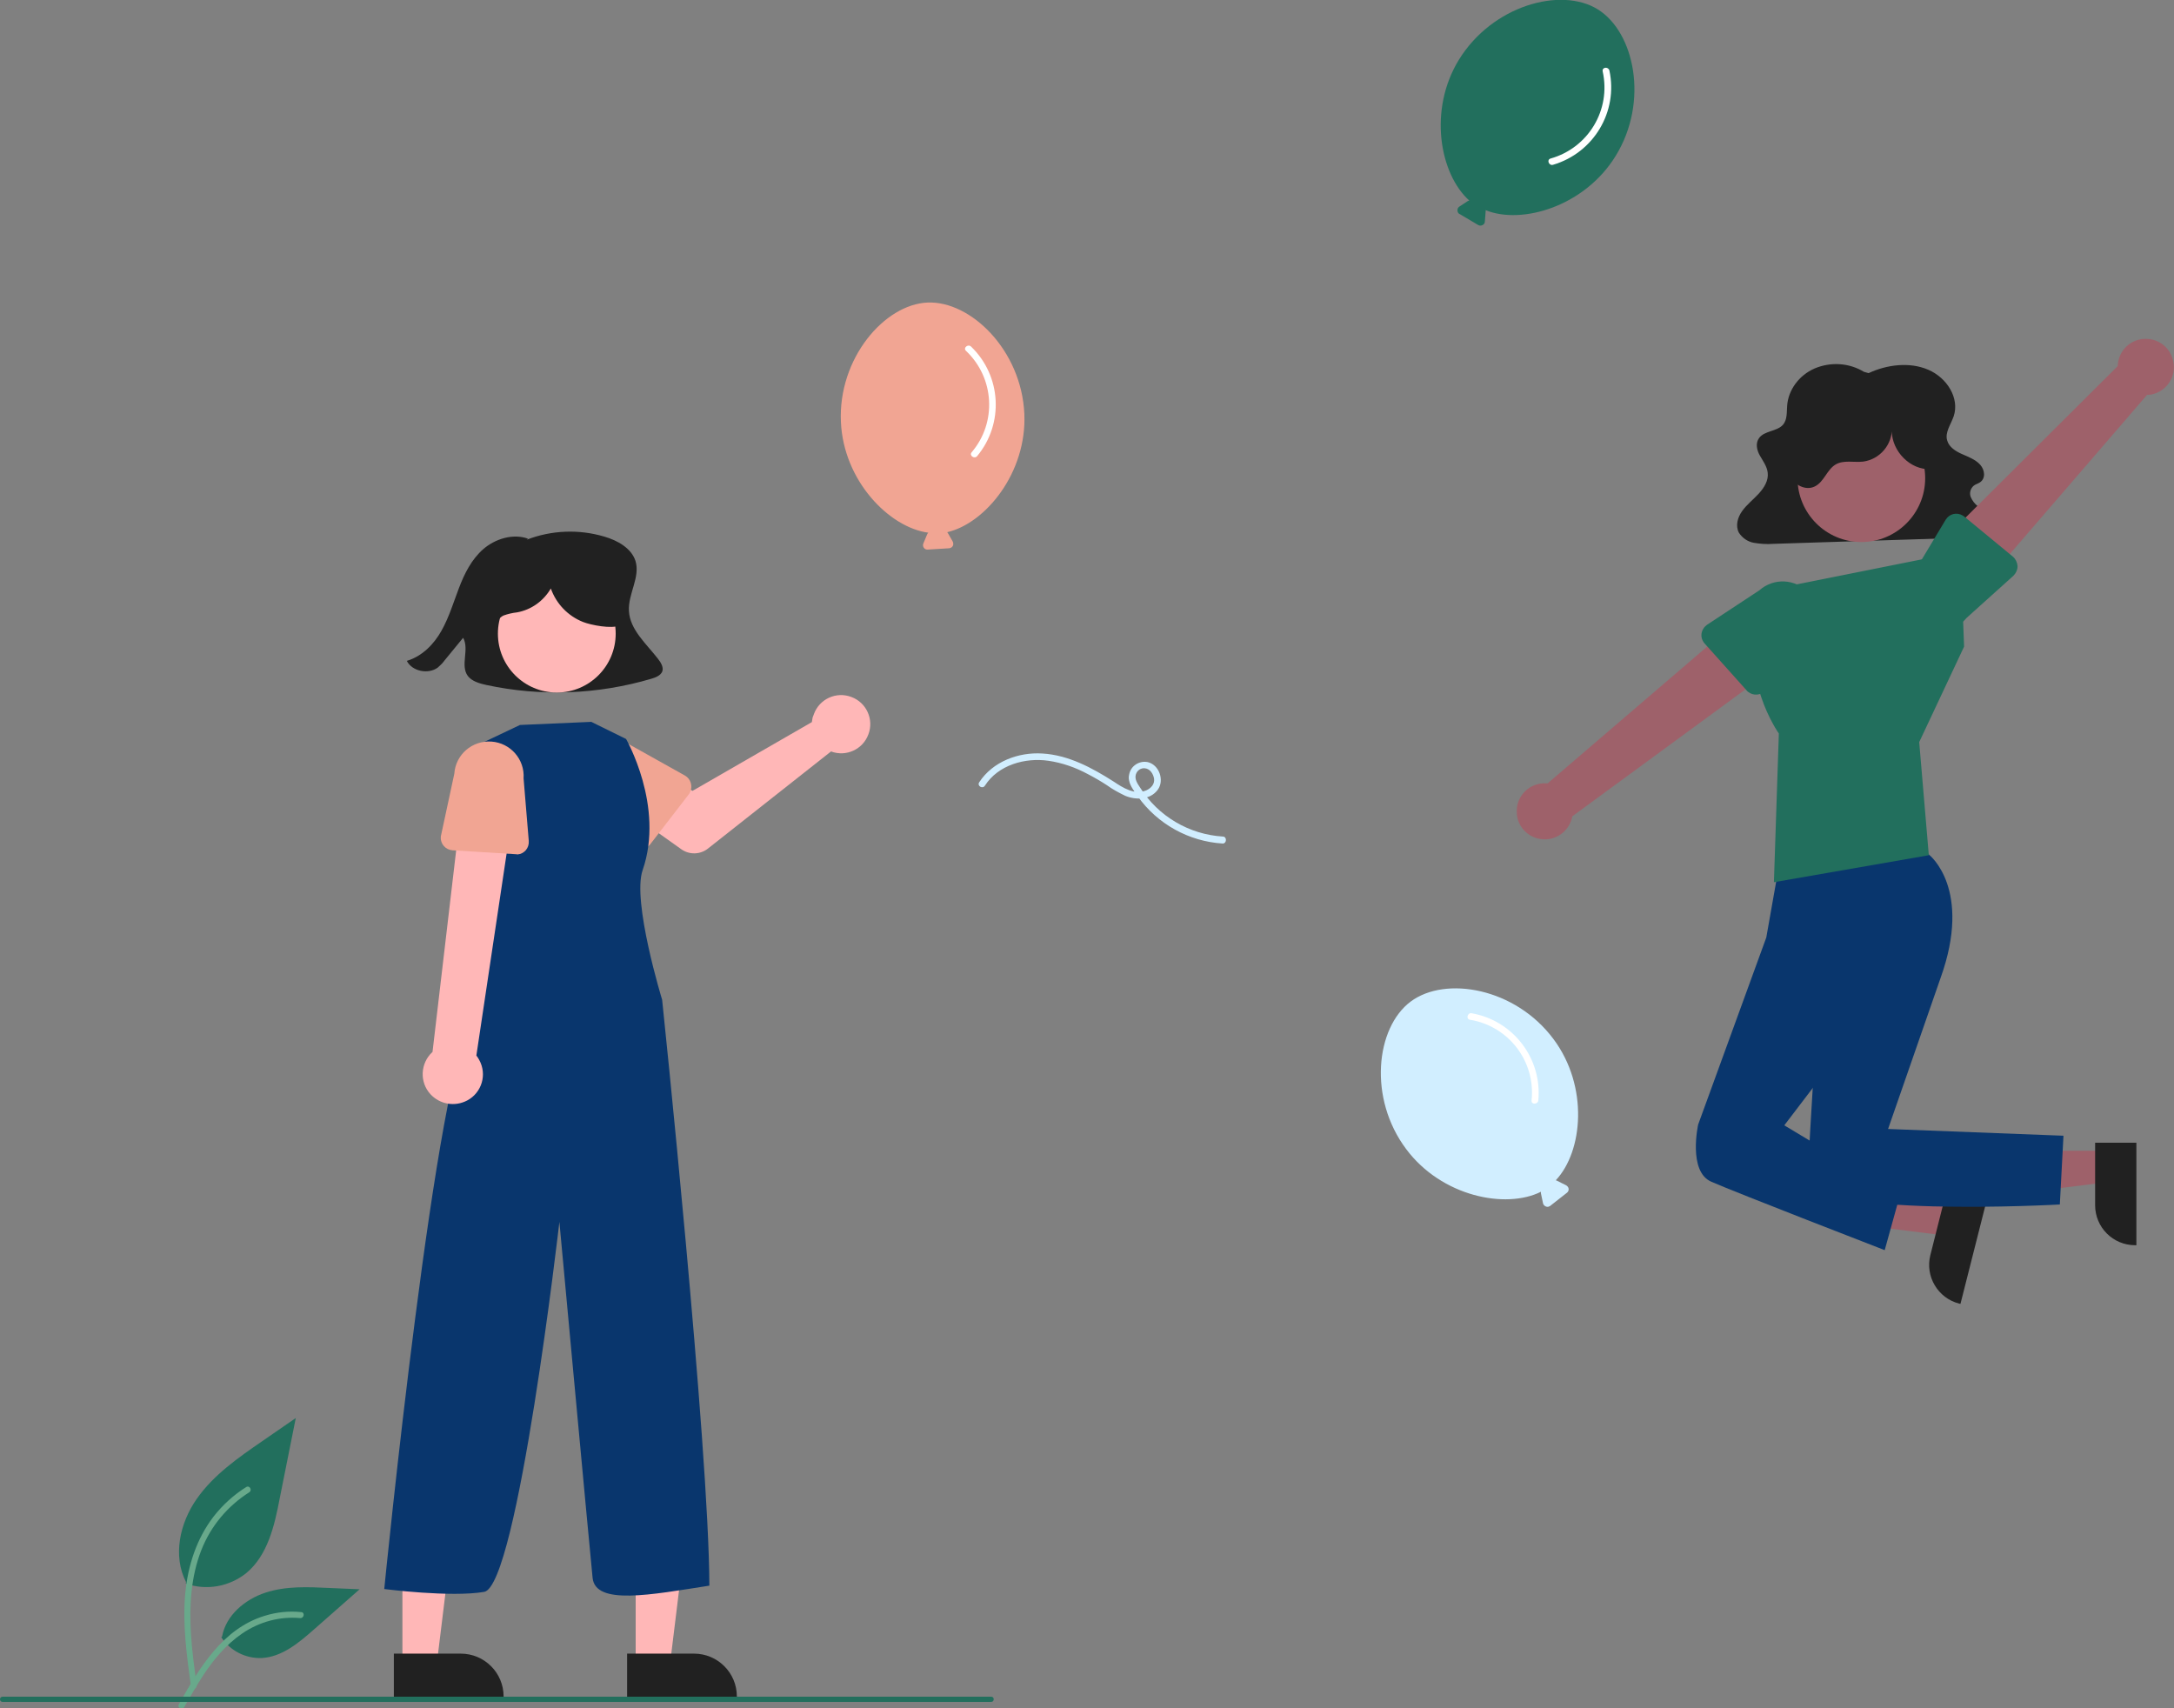 <?xml version="1.0" encoding="utf-8"?>
<!-- Generator: Adobe Illustrator 26.0.3, SVG Export Plug-In . SVG Version: 6.00 Build 0)  -->
<svg version="1.1" id="Layer_1" xmlns="http://www.w3.org/2000/svg" xmlns:xlink="http://www.w3.org/1999/xlink" x="0px" y="0px"
	 viewBox="0 0 837.9 658.4" style="enable-background:new 0 0 837.9 658.4;" xml:space="preserve">
<rect x="0" y="0" width="837.9" height="658.4" fill="#808080" stroke="none"/>
<style type="text/css">
	.st0{fill:#212121;}
	.st1{fill:#FFB7B7;}
	.st2{fill:#F1A593;}
	.st3{fill:#09366D;}
	.st4{fill:#226F5D;}
	.st5{fill:#68A98B;}
	.st6{fill:#D1EEFF;}
	.st7{fill:#FFFFFF;}
	.st8{fill:#9E616A;}
</style>
<path class="st0" d="M253.6,253.9c-4.5-5.8-10.8-11.2-11.2-18.4c-0.4-6.6,4.5-13.1,2.5-19.4c-1.6-4.8-6.8-7.8-12-9.3
	c-9.8-2.9-20.3-2.5-29.9,1.2l0.5-0.4c-5.8-2.1-12.7,0.1-17.2,4c-4.6,4-7.3,9.5-9.4,15c-2.1,5.5-3.8,11.2-6.7,16.4
	c-2.9,5.2-7.4,9.9-13.4,11.7c2,4,8.2,5.3,11.9,2.6c0.9-0.8,1.8-1.6,2.5-2.6c2.4-3,4.9-5.9,7.3-8.9c2.5,4.5-1.2,10.6,1.8,14.7
	c1.6,2.1,4.5,2.9,7.2,3.5c21,4.5,42.8,3.7,63.5-2.4c1.7-0.5,3.5-1.2,4.2-2.7C255.9,257.4,254.8,255.4,253.6,253.9z"/>
<path class="st1" d="M313.2,276.5c-0.1,0.6-0.2,1.2-0.3,1.8l-46,26.5l-11.2-6.4L243.9,314l18.7,13.3c3.1,2.2,7.3,2.1,10.3-0.3
	l47.4-37.4c5.8,2.2,12.3-0.8,14.4-6.6c2.2-5.8-0.8-12.3-6.6-14.4c-5.8-2.2-12.3,0.8-14.4,6.6C313.5,275.7,313.4,276.1,313.2,276.5
	L313.2,276.5z"/>
<path class="st2" d="M265.5,306.1l-14.9,19.3c-1.6,2.1-4.6,2.5-6.8,0.9c-0.2-0.1-0.4-0.3-0.5-0.5l-16.8-17.5
	c-5.8-4.5-6.9-12.9-2.3-18.8c4.5-5.8,12.9-6.9,18.7-2.4l21.1,11.8c2.3,1.3,3.1,4.2,1.9,6.6C265.8,305.7,265.6,305.9,265.5,306.1
	L265.5,306.1z"/>
<polygon class="st1" points="245,641.6 258.2,641.6 264.4,591 245,591 "/>
<path class="st0" d="M241.7,637.3l25.8,0h0c9.1,0,16.5,7.4,16.5,16.5v0.5l-42.3,0L241.7,637.3z"/>
<polygon class="st1" points="155.1,641.6 168.3,641.6 174.5,591 155.1,591 "/>
<path class="st0" d="M151.8,637.3l25.8,0h0c9.1,0,16.5,7.4,16.5,16.5v0.5l-42.3,0L151.8,637.3z"/>
<circle class="st1" cx="214.6" cy="244.2" r="22.7"/>
<path class="st3" d="M227.9,278.2l13.4,6.6c0,0,14.9,25.9,6.4,50.5c-4.2,11.9,7.5,50,7.5,50s18.1,172.5,18.2,225.8
	c-22.5,3.5-43.9,7.7-45-3s-12.8-137.2-12.8-137.2s-16.1,140.4-29,142.6s-38.5-1.1-38.5-1.1s20.4-205.7,34.3-218.6l2.1-10.7
	l-0.1-96.1l16-7.6L227.9,278.2z"/>
<path class="st1" d="M180.1,424.1c5.6-3,7.7-10,4.6-15.6c-0.3-0.6-0.7-1.2-1.1-1.7l15.5-103.5l-20.3-1l-12.1,103.1
	c-4.7,4.3-5.1,11.6-0.8,16.3C169.6,425.7,175.4,426.6,180.1,424.1L180.1,424.1z"/>
<path class="st2" d="M198.7,329.2l-24.3-1.5c-2.7-0.2-4.7-2.5-4.5-5.1c0-0.2,0-0.5,0.1-0.7l5.1-23.7c0.5-7.4,6.9-12.9,14.3-12.4
	c7.3,0.5,12.9,6.8,12.4,14.2l2,24.1c0.2,2.7-1.7,5-4.4,5.2C199.2,329.2,199,329.2,198.7,329.2L198.7,329.2z"/>
<path class="st0" d="M238.4,229.5c-0.9-4-3.8-7.3-7.1-9.8c-11.2-8.3-26.8-7.3-37,2.2c-2.8,2.4-4.7,5.6-5.7,9.1
	c-0.9,3.6,0,7.4,2.4,10.2l0.5,0.3c-0.4-1.7,0.9-3.5,2.6-4.3c1.7-0.6,3.4-1,5.2-1.2c5.5-1,10.2-4.4,13-9.2
	c2.1,5.9,6.6,10.6,12.4,12.9c3,1.2,11.2,2.8,14.1,1.3C242.4,239.4,239.3,233.5,238.4,229.5z"/>
<path id="a7292837-b693-4341-9d08-f79d69c00516-1305" class="st4" d="M71.6,610.3c8,2.8,16.8,1.2,23.4-4.1
	c8.2-6.9,10.8-18.2,12.8-28.7l6.2-31l-12.9,8.9c-9.3,6.4-18.8,13-25.3,22.3s-9.3,21.9-4.1,32"/>
<path id="bbe87a9d-22ff-4c97-8b47-e161a95b9ece-1306" class="st5" d="M73.6,650c-1.6-11.9-3.3-23.9-2.2-35.9
	c1-10.6,4.3-21,10.9-29.6c3.5-4.5,7.8-8.4,12.6-11.4c1.3-0.8,2.4,1.2,1.2,2c-8.4,5.3-14.9,13.1-18.5,22.3c-4,10.2-4.7,21.4-4,32.3
	c0.4,6.6,1.3,13.1,2.2,19.7c0.1,0.6-0.2,1.2-0.8,1.4C74.4,651,73.7,650.7,73.6,650L73.6,650z"/>
<path id="ed3d176e-02dd-4f6a-96fc-dfdec80464da-1307" class="st4" d="M85.3,631c3.4,5.2,9.3,8.2,15.5,8c7.9-0.4,14.4-5.9,20.3-11.1
	l17.5-15.4L127,612c-8.3-0.4-16.8-0.8-24.7,1.8s-15.2,8.7-16.7,16.9"/>
<path id="ae799342-61c9-47cf-bc03-dd36b89c58fd-1308" class="st5" d="M68.9,656.9c7.8-13.9,16.9-29.3,33.2-34.2
	c4.5-1.4,9.3-1.9,14-1.4c1.5,0.1,1.1,2.4-0.4,2.3c-7.9-0.7-15.7,1.4-22.3,5.9c-6.3,4.3-11.2,10.2-15.3,16.5
	c-2.5,3.9-4.8,7.9-7.1,11.9C70.3,659.1,68.2,658.2,68.9,656.9z"/>
<path class="st6" d="M598.7,400.4c-14.7-19.7-41.6-24.4-55-14.4s-16.5,37.2-1.7,56.9c13.6,18.2,38.3,23.2,51.9,16.4
	c0,0.2,0,0.4,0,0.6l0.8,3.8c0.2,0.9,1.1,1.5,2,1.4c0.3-0.1,0.5-0.2,0.7-0.3l6.5-5.1c0.8-0.6,0.9-1.7,0.3-2.4
	c-0.2-0.2-0.4-0.4-0.6-0.5L600,455c-0.1-0.1-0.3-0.1-0.4-0.1C610.1,443.8,612.4,418.7,598.7,400.4z"/>
<path class="st7" d="M566.5,393c14.9,2.4,25.4,16,23.8,31.1c-0.2,1.7,2.4,1.6,2.6,0c1.5-16.2-9.7-30.8-25.7-33.6
	C565.6,390.2,564.9,392.7,566.5,393z"/>
<path class="st4" d="M622.7,60.1c12.9-20.9,7.3-47.7-6.9-56.5S575.2,2.1,562.3,23c-11.9,19.4-7.4,44.1,4,54.3
	c-0.2,0-0.4,0.1-0.6,0.2l-3.2,2.1c-0.8,0.5-1,1.6-0.5,2.4c0.1,0.2,0.3,0.4,0.6,0.5l7.1,4.2c0.8,0.5,1.9,0.2,2.4-0.6
	c0.1-0.2,0.2-0.5,0.2-0.8l0.3-3.9c0-0.1,0-0.3,0-0.4C586.6,86.7,610.8,79.5,622.7,60.1z"/>
<path class="st7" d="M617.7,27.5c3.3,14.8-5.5,29.5-20.1,33.6c-1.6,0.5-0.6,2.9,1,2.4c15.6-4.6,25.1-20.4,21.7-36.3
	C619.9,25.6,617.4,25.8,617.7,27.5z"/>
<path class="st2" d="M394.8,159.5c-1.1-24.6-20.7-43.6-37.3-42.9s-34.5,21.5-33.4,46c1,22.7,18.6,40.7,33.7,42.7
	c-0.2,0.2-0.3,0.3-0.4,0.5l-1.5,3.6c-0.4,0.9,0,1.9,0.9,2.3c0.2,0.1,0.5,0.1,0.8,0.1l8.2-0.5c1-0.1,1.7-0.9,1.6-1.8
	c0-0.3-0.1-0.5-0.2-0.8l-1.9-3.3c-0.1-0.1-0.2-0.2-0.2-0.3C379.8,201.7,395.8,182.2,394.8,159.5z"/>
<path class="st7" d="M372.3,135.2c11,10.4,12,27.6,2.2,39.1c-1.1,1.3,1.1,2.7,2.1,1.5c10.4-12.5,9.4-30.9-2.3-42.2
	C373.1,132.4,371.1,134.1,372.3,135.2z"/>
<path class="st6" d="M471.3,322.4c-13-0.8-24.9-7.8-31.9-18.9c-1-1.5-2.2-3.2-1.6-5.1c0.5-1.5,1.9-2.5,3.5-2.3c2,0.2,3.2,2.2,3.5,4
	c0.3,2.1-1.2,3.7-3,4.5c-4.5,1.9-9-1-12.6-3.4c-8.3-5.3-17.4-10.2-27.4-10.8c-9.3-0.6-19.2,3.1-24.4,11.1c-0.9,1.4,1.3,2.7,2.2,1.3
	c5.1-8,15.5-10.9,24.5-9.6c5.4,0.8,10.5,2.6,15.3,5.2c2.5,1.3,4.9,2.7,7.2,4.2c2.2,1.6,4.6,2.9,7.1,4.1c4.1,1.7,9.6,1.6,12.5-2.3
	c2.7-3.6,0.6-9.7-3.9-10.7c-3.3-0.6-6.5,1.5-7.1,4.8c-0.2,0.8-0.2,1.6,0,2.4c0.4,2.1,2.1,4.2,3.3,6c7.6,10.7,19.7,17.4,32.8,18.2
	C472.9,325,472.9,322.4,471.3,322.4L471.3,322.4z"/>
<path class="st0" d="M720.2,143.8c7.1-3.3,15.8-4.4,23-1.3s12.1,10.9,9.8,17.9c-1.1,3.2-3.5,6.3-2.5,9.4c0.7,2.5,3.2,4.1,5.7,5.2
	s5.2,2.1,7,4.1s2.2,5.3-0.1,6.8c-0.7,0.5-1.7,0.7-2.4,1.3c-1.2,1-1.7,2.7-1.2,4.2c0.6,1.5,1.6,2.8,2.9,3.8c2.5,2.2,5.9,4.7,5.1,7.8
	c-0.6,1.7-2,3-3.7,3.5c-1.8,0.5-3.6,0.7-5.4,0.7l-75,2.4c-2.5,0.2-5,0-7.4-0.4c-2.4-0.4-4.5-1.9-5.8-3.9c-1.4-2.7-0.5-5.9,1.3-8.4
	s4.3-4.4,6.4-6.7s3.8-5.1,3.4-8.1c-0.3-2.4-1.8-4.4-3-6.5s-1.8-4.8-0.3-6.8c2-2.8,6.9-2.5,9.2-5.1c1.7-2,1.4-4.8,1.6-7.3
	c0.4-6.1,4.6-11.8,10.6-14.4c6.2-2.6,13.2-2.2,19,1.3L720.2,143.8z"/>
<polygon class="st8" points="811.5,443.5 811.5,455.7 764.2,461.6 764.2,443.5 "/>
<path class="st0" d="M823.4,440.4l0,39.5h-0.5c-8.5,0-15.4-6.9-15.4-15.4v0l0-24.1L823.4,440.4z"/>
<polygon class="st8" points="753.1,464.3 750,476.2 702.8,470.3 707.2,452.7 "/>
<path class="st0" d="M765.3,464.2l-9.7,38.3l-0.5-0.1c-8.2-2.1-13.2-10.5-11.1-18.7l0,0l5.9-23.4L765.3,464.2z"/>
<path class="st3" d="M741,326.8l2.6,2.7c0,0,16.7,13.1,4.3,47.5l-20.2,58.1l67.6,2.6l-1.4,26.5c0,0-98,5.5-97.2-10.7s4.5-76,4.5-76
	l-20.4-16.4l4.9-27.7L741,326.8z"/>
<path class="st3" d="M688.6,353.2l-7.8,8l-26.3,72.2c0,0-4,18,5,22s66.9,26.4,66.9,26.4l5.9-21.3l-44.6-26.8l20.8-27.3l3.1-43
	L688.6,353.2z"/>
<path class="st4" d="M689,225.9l66.6-13.3l1.4,36.6l-17.3,36.8l3.7,43.6l-59.7,10.4l1.9-57.3c0,0-16-22.6-6.6-45.4L689,225.9z"/>
<path class="st8" d="M837.6,139.2c1.3,5.8-2.4,11.5-8.2,12.8c-0.6,0.1-1.2,0.2-1.9,0.2l-63.9,74.1l-14.9-18l67.5-67.2
	c0.2-6,5.1-10.7,11.1-10.5C832.4,130.7,836.6,134.3,837.6,139.2L837.6,139.2z"/>
<path class="st4" d="M777.6,218.2c0,1.4-0.6,2.7-1.6,3.7l-18,16.2c-4.7,5.7-13.1,6.5-18.8,1.8c-5.7-4.7-6.5-13.1-1.8-18.8l12.5-20.8
	c1.4-2.3,4.3-3,6.6-1.6c0.2,0.1,0.4,0.3,0.6,0.4l18.8,15.5C776.9,215.5,777.5,216.8,777.6,218.2z"/>
<path class="st8" d="M584.6,313.3c-0.4-5.9,4.1-11,10-11.4c0.6,0,1.3,0,1.9,0l74.3-63.7l12,20.1L606,314.6
	c-1.1,5.9-6.7,9.8-12.6,8.7C588.5,322.4,584.8,318.3,584.6,313.3L584.6,313.3z"/>
<path class="st4" d="M655.8,244.2c0.2-1.4,1-2.6,2.1-3.4l20.2-13.3c5.5-4.9,14-4.5,18.9,1c4.9,5.5,4.5,13.9-1,18.8L680.5,266
	c-1.7,2-4.7,2.3-6.8,0.6c-0.2-0.2-0.4-0.3-0.5-0.5L657,248C656.1,247,655.6,245.6,655.8,244.2z"/>
<circle class="st8" cx="717.4" cy="184.3" r="24.6"/>
<path class="st0" d="M742.6,180.8c-7.8-0.6-14.2-8.4-13.4-16.1c0.2,6.6-4.6,12.3-11.1,13.2c-3.6,0.4-7.5-0.7-10.6,1.1
	c-3.4,2-4.5,6.8-8.1,8.5c-3.5,1.7-7.8-0.6-9.5-4s-1.3-7.6-0.2-11.2c5.2-16.7,22.9-26.1,39.6-20.9c5,1.5,9.5,4.3,13.1,7.9
	c3.3,3.3,5.9,7.5,6.3,12.1s-1.7,9.6-5.9,11.7L742.6,180.8z"/>
<path class="st4" d="M382,655.9H1c-0.6,0-1-0.4-1-1s0.4-1,1-1h381c0.6,0,1,0.4,1,1S382.6,655.9,382,655.9z"/>
</svg>
